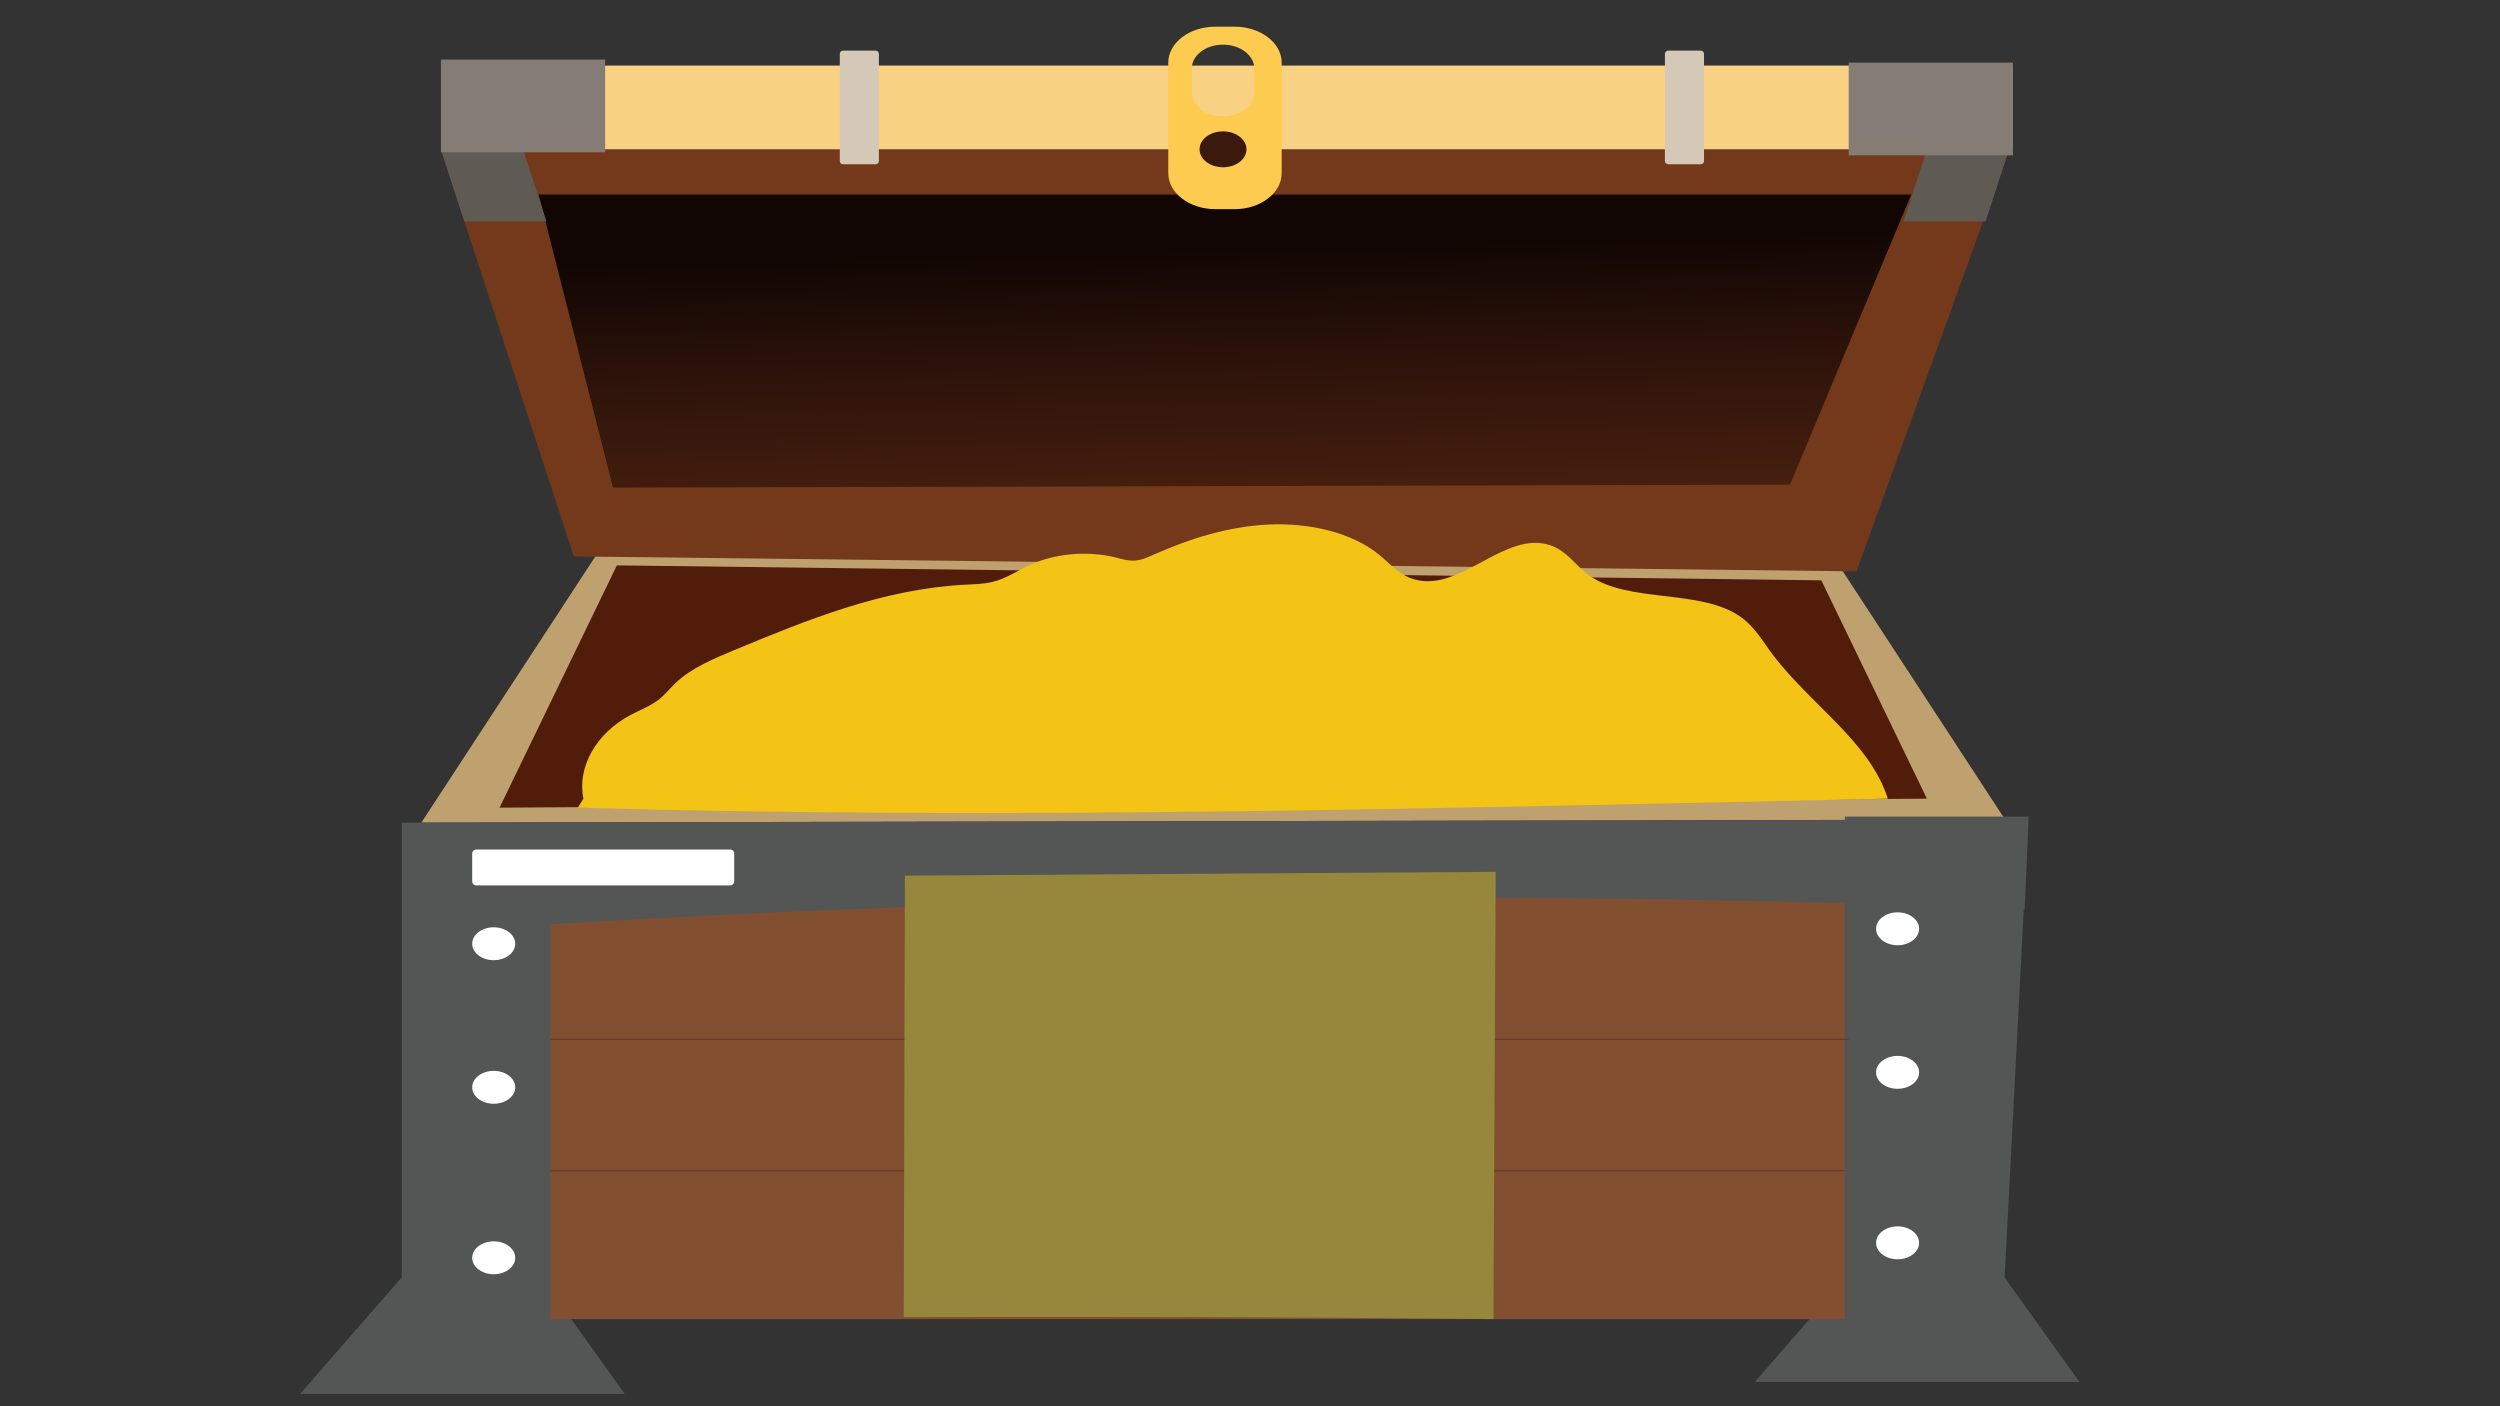 <?xml version="1.0" encoding="utf-8"?>
<!-- Generator: Adobe Illustrator 23.0.5, SVG Export Plug-In . SVG Version: 6.00 Build 0)  -->
<svg version="1.1" id="圖層_1" xmlns="http://www.w3.org/2000/svg" xmlns:xlink="http://www.w3.org/1999/xlink" x="0px" y="0px"
	 viewBox="0 0 3840 2160" style="enable-background:new 0 0 3840 2160;" xml:space="preserve">
<rect x="0" y="0" width="3840" height="2160" fill="#333333" stroke="none"/>
<style type="text/css">
	.st0{fill:#BEA16E;}
	.st1{fill:#511C0A;}
	.st2{fill:#74391B;}
	.st3{fill:url(#SVGID_1_);}
	.st4{fill:#605A55;}
	.st5{fill:#F3C415;}
	.st6{fill:#F8D183;}
	.st7{fill:#857D75;}
	.st8{fill:#D4C9B6;}
	.st9{fill:#FCCB4F;}
	.st10{fill:#3B190C;}
	.st11{fill:#535655;}
	.st12{fill:#834F31;}
	.st13{fill:#FFFFFF;}
	.st14{fill:none;stroke:#663D28;stroke-width:2;stroke-miterlimit:10;}
	.st15{fill:#96873C;}
</style>
<path class="st0" d="M3079.87,1258.93c-810.89,1.53-1621.78,3.06-2432.67,4.59c90.1-137.82,180.2-275.65,270.3-413.47
	c636.7,7.66,1273.4,15.31,1910.1,22.97C2911.69,1001.66,2995.78,1130.3,3079.87,1258.93z"/>
<path class="st1" d="M2959.74,1226.77c-730.8,4.59-1461.6,9.19-2192.41,13.78c60.07-124.04,120.13-248.08,180.2-372.12
	c616.68,7.66,1233.35,15.31,1850.03,22.97C2851.62,1003.19,2905.68,1114.98,2959.74,1226.77z"/>
<path class="st2" d="M2851.62,877.62c-656.72-7.66-1313.44-15.31-1970.16-22.97c-68.07-208.27-136.15-416.53-204.22-624.8
	c802.88,0,1605.76,0,2408.64,0C3007.8,445.77,2929.71,661.7,2851.62,877.62z"/>
<linearGradient id="SVGID_1_" gradientUnits="userSpaceOnUse" x1="1896.754" y1="900.087" x2="1881.22" y2="285.35">
	<stop  offset="0" style="stop-color:#582712"/>
	<stop  offset="0.575" style="stop-color:#2B120A"/>
	<stop  offset="0.843" style="stop-color:#110603"/>
</linearGradient>
<path class="st3" d="M2749.51,744.39c-602.66,1.53-1205.32,3.06-1807.98,4.59c-38.04-150.07-76.08-300.15-114.13-450.22h2108.31
	C2873.65,447.31,2811.58,595.85,2749.51,744.39z"/>
<path class="st4" d="M677.24,229.85c42.05,0,84.09,0,126.14,0c12.01,36.75,24.03,73.51,36.04,110.26H713.28
	C701.26,303.36,689.25,266.6,677.24,229.85z"/>
<path class="st4" d="M3085.88,229.85c-42.05,0-84.09,0-126.14,0c-12.01,36.75-24.03,73.51-36.04,110.26h126.14
	C3061.85,303.36,3073.87,266.6,3085.88,229.85z"/>
<g>
	<path class="st5" d="M896.09,1226.95c-9.78-48.69,19.52-100.75,72.48-128.79c14.05-7.44,29.66-13.35,41.87-22.49
		c10.6-7.93,18.12-17.92,27.4-26.77c23.76-22.66,58.06-37.08,91.44-50.93c111.14-46.11,226.71-93.23,352.85-99.86
		c14.38-0.76,29.03-1,42.75-4.39c20.54-5.07,37.03-16.65,55.44-25.26c39.35-18.42,89.29-23,133.22-12.22
		c9.36,2.3,18.79,5.29,28.6,4.87c10.57-0.45,20.09-4.8,29.23-8.88c54.26-24.2,113.88-43.42,176.56-46.48
		c62.69-3.06,128.94,11.85,171.5,47.19c15.89,13.19,29.26,29.5,50.93,36.37c72.08,22.85,141.01-76.34,211.89-51.4
		c24.58,8.65,36.92,29.52,56.13,44.08c60.45,45.84,173.64,21.34,235.74,65.89c22.21,15.93,34.01,38.31,49.36,58.43
		c58.55,76.77,149.05,134.05,176.22,220.46c-677.1,13.84-1335.34,33.24-2012.21,13.78"/>
</g>
<g>
	<rect x="701.26" y="100.72" class="st6" width="2390.62" height="128.64"/>
	<rect x="677.24" y="91.54" class="st7" width="252.28" height="142.42"/>
	<rect x="2839.61" y="96.13" class="st7" width="252.28" height="142.42"/>
	<path class="st8" d="M2612.37,252.33h-50.07c-2.75,0-5-2.25-5-5V82.75c0-2.75,2.25-5,5-5h50.07c2.75,0,5,2.25,5,5v164.58
		C2617.37,250.08,2615.12,252.33,2612.37,252.33z"/>
	<path class="st9" d="M1896.58,41h-30.03c-39.64,0-72.08,24.81-72.08,55.13v169.98c0,30.32,32.44,55.13,72.08,55.13h30.03
		c39.64,0,72.08-24.81,72.08-55.13V96.13C1968.65,65.81,1936.22,41,1896.58,41z M1926.61,142.07c0,20.21-21.62,36.75-48.05,36.75
		s-48.05-16.54-48.05-36.75v-36.75c0-20.21,21.62-36.75,48.05-36.75s48.05,16.54,48.05,36.75V142.07z"/>
	<ellipse class="st10" cx="1878.56" cy="229.36" rx="36.04" ry="27.56"/>
	<path class="st8" d="M1344.98,252.33h-50.07c-2.75,0-5-2.25-5-5V82.75c0-2.75,2.25-5,5-5h50.07c2.75,0,5,2.25,5,5v164.58
		C1349.98,250.08,1347.73,252.33,1344.98,252.33z"/>
</g>
<path class="st11" d="M959.55,2141H461c56.06-64.32,112.12-128.64,168.18-192.95c64.07,0,128.14,0,192.21,0
	C867.45,2012.36,913.5,2076.68,959.55,2141z"/>
<path class="st11" d="M3194,2122.62h-498.55c56.06-64.32,112.12-128.64,168.18-192.95c64.07,0,128.14,0,192.21,0
	C3101.9,1993.99,3147.95,2058.31,3194,2122.62z"/>
<rect x="707.27" y="1355.41" class="st12" width="2330.56" height="670.74"/>
<path class="st11" d="M3115.91,1254.34c-94.1,0-188.21,0-282.31,0v5.11c-738.81,1.36-1477.62,2.72-2216.43,4.08
	c0,1.53,0,3.06,0,4.59c0,55.13,0,110.26,0,165.39v624.8h228.25v-638.63c114.93-6.94,231.07-13.07,348.38-18.33
	c568.67-25.5,1116.01-28.37,1639.8-13.86v675.41h240.26c11.55-222.07,23.1-444.13,34.64-666.2c0.46,0.02,0.93,0.03,1.4,0.05
	c2-45.94,4-91.88,6.01-137.82c-0.08,0-0.16,0-0.24,0C3115.75,1257.4,3115.84,1255.87,3115.91,1254.34z"/>
<ellipse class="st13" cx="758.33" cy="1449.59" rx="33.04" ry="25.27"/>
<ellipse class="st13" cx="758.33" cy="1670.1" rx="33.04" ry="25.27"/>
<ellipse class="st13" cx="758.33" cy="1931.97" rx="33.04" ry="25.27"/>
<ellipse class="st13" cx="2914.69" cy="1426.62" rx="33.04" ry="25.27"/>
<ellipse class="st13" cx="2914.69" cy="1647.13" rx="33.04" ry="25.27"/>
<ellipse class="st13" cx="2914.69" cy="1909" rx="33.04" ry="25.27"/>
<path class="st13" d="M1121.73,1360H731.29c-3.3,0-6-2.7-6-6v-43.13c0-3.3,2.7-6,6-6h390.44c3.3,0,6,2.7,6,6V1354
	C1127.73,1357.3,1125.03,1360,1121.73,1360z"/>
<line class="st14" x1="845.42" y1="1596.45" x2="2839.61" y2="1596.45"/>
<line class="st14" x1="845.42" y1="1798.2" x2="2833.6" y2="1798.2"/>
<path class="st15" d="M2293.88,2026.16c-157.29-1.59-314.56-2.63-471.82-3.13c-144.62-0.46-289.25-0.45-433.89,0.01
	c0.59-226.02,1.18-452.04,1.77-678.06c302.49-1.94,604.98-3.89,907.48-5.83C2296.24,1568.15,2295.06,1797.15,2293.88,2026.16z"/>
</svg>
